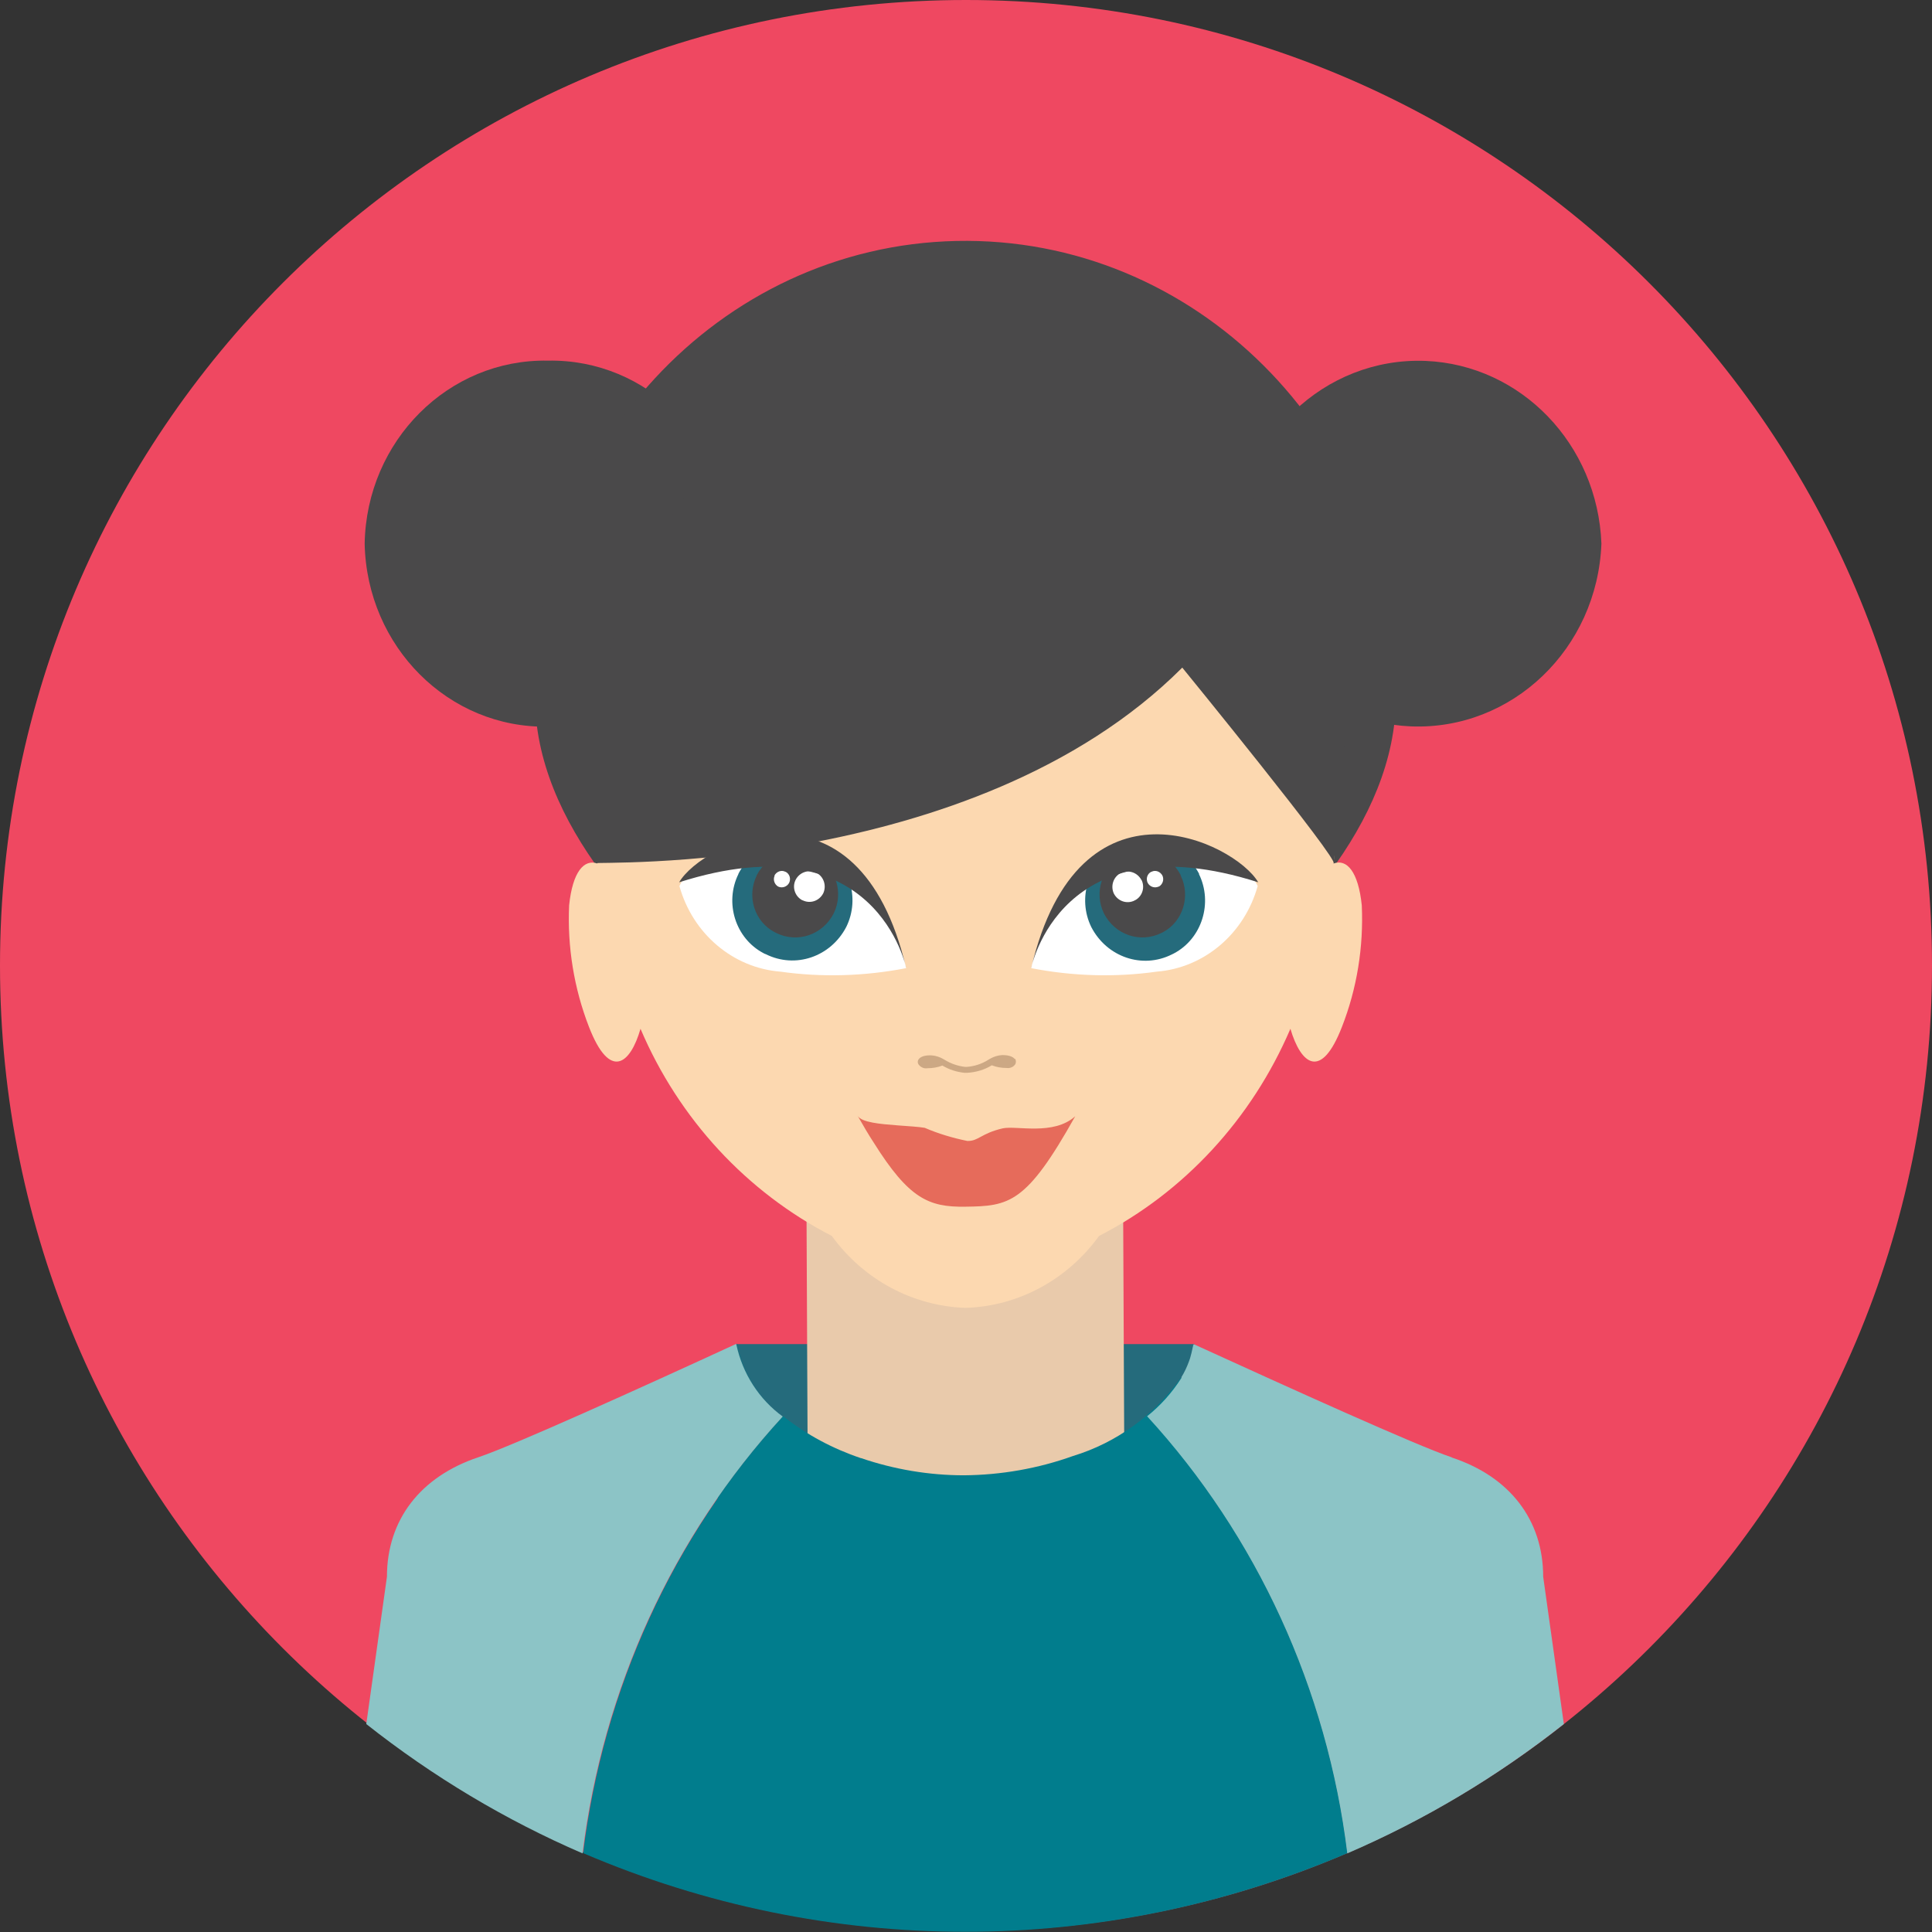 <?xml version="1.0" encoding="UTF-8"?><svg id="Layer_25" xmlns="http://www.w3.org/2000/svg" xmlns:xlink="http://www.w3.org/1999/xlink" viewBox="0 0 72 72"><rect x="0" y="0" width="72" height="72" fill="#333333" stroke="none"/><defs><style>.cls-1{fill:none;}.cls-2{clip-path:url(#clippath);}.cls-3{fill:#017d8d;}.cls-4{fill:#e9caab;}.cls-5{fill:#fff;}.cls-6{fill:#ef4861;}.cls-7{fill:#fcd8b0;}.cls-8{fill:#e66b5b;}.cls-9{fill:#929293;}.cls-10{fill:#8cc4c6;}.cls-11{fill:#cca884;}.cls-12{fill:#29bec8;}.cls-13{fill:#4a494a;}.cls-14{fill:#256b7c;}</style><clipPath id="clippath"><rect class="cls-1" width="72" height="72"/></clipPath></defs><g id="Group_444"><g class="cls-2"><g id="Group_443"><path id="Path_788" class="cls-6" d="M72,35.98c0,19.88-16.12,35.99-36,35.99S0,55.86,0,35.98,16.12,0,36,0s36,16.11,36,35.98"/><path id="Path_789" class="cls-14" d="M27.44,50.09h17.06s2.66,3.24,2.66,3.24l-9.46,6.58-10.71-2.26-.81-6.03,1.26-1.53Z"/><path id="Path_790" class="cls-13" d="M27.25,20.26c-.07,3.84-3.13,6.89-6.83,6.82-3.7,.07-6.75-2.98-6.83-6.82,.07-3.84,3.13-6.89,6.83-6.82,3.7-.07,6.75,2.98,6.83,6.82"/><path id="Path_791" class="cls-13" d="M59.68,20.26c-.15,3.92-3.33,6.96-7.1,6.81-3.56-.15-6.41-3.11-6.55-6.81,.15-3.92,3.33-6.96,7.1-6.81,3.56,.15,6.41,3.11,6.55,6.81"/><path id="Path_792" class="cls-13" d="M19.94,25.99c-.19-9.2,6.85-16.82,15.7-17.01,8.86-.19,16.19,7.11,16.38,16.31,0,.23,0,.47,0,.7,0,9.34-16.04,16.9-16.04,16.9,0,0-16.04-7.57-16.04-16.9"/><path id="Path_793" class="cls-9" d="M36.38,32.04c0,.23-.19,.42-.41,.42-.22,0-.4-.19-.4-.43,0-.23,.18-.42,.41-.42,.23,0,.41,.19,.41,.43"/><path id="Path_794" class="cls-9" d="M35.57,31.97c0,.23,.19,.42,.42,.41,.22,0,.4-.2,.39-.43,0-.23-.19-.41-.41-.41-.23,0-.41,.19-.41,.43,0,0,0,0,0,0"/><path id="Path_797" class="cls-4" d="M41.92,58.85l-11.8,.04-.08-17.31,11.8-.04,.08,17.31Z"/><path id="Path_798" class="cls-7" d="M35.35,12.86c7.82-.15,14.28,7.42,14.45,16.93,0,.8-.03,1.6-.1,2.39,.49-.18,.92,.3,1.05,1.56,.07,1.55-.18,3.1-.74,4.53-.78,2.01-1.53,1.39-1.92,.07-1.44,3.36-3.96,6.09-7.13,7.72-1.18,1.63-3.01,2.62-4.97,2.68h-.02c-1.96-.07-3.79-1.05-4.97-2.68-3.17-1.63-5.7-4.36-7.13-7.72-.38,1.32-1.14,1.94-1.92-.07-.56-1.44-.81-2.99-.74-4.53,.13-1.26,.56-1.73,1.05-1.56-.07-.8-.11-1.59-.1-2.39,.17-9.5,6.63-17.07,14.45-16.93"/><path id="Path_799" class="cls-12" d="M44.01,51.35v-.03s0,.03,0,.03"/><path id="Path_800" class="cls-12" d="M44.47,50.09s-.02,.09-.03,.13c.01-.04,.03-.08,.03-.13h0"/><path id="Path_801" class="cls-3" d="M44.01,51.35c-1,1.4-2.41,2.42-4.02,2.91h0c-1.31,.47-2.69,.71-4.07,.72-1.3,0-2.6-.22-3.83-.64h-.01c-1.04-.35-2.02-.87-2.89-1.56-.88-.64-1.5-1.6-1.72-2.7h-.01c.22,1.09,.84,2.06,1.73,2.7-4.1,4.46-6.71,10.17-7.46,16.28,9.12,3.91,19.36,3.91,28.49,0-.75-6.11-3.36-11.82-7.45-16.28,.5-.4,.93-.88,1.27-1.43"/><path id="Path_802" class="cls-10" d="M27.44,50.09h-.02c-3.56,1.64-8.31,3.79-9.6,4.22-2.15,.72-3.4,2.33-3.4,4.45l-.77,5.49c2.48,1.96,5.19,3.58,8.06,4.82,.75-6.12,3.36-11.82,7.46-16.28-.88-.64-1.5-1.6-1.73-2.69"/><path id="Path_803" class="cls-10" d="M54.1,54.31c-1.29-.43-6.03-2.58-9.6-4.21h-.02s-.02,.07-.03,.11c-.03,.14-.06,.28-.1,.41-.02,.05-.03,.09-.05,.14-.07,.19-.16,.38-.27,.56v.03c-.35,.55-.78,1.03-1.28,1.43,4.09,4.46,6.71,10.17,7.46,16.29,2.88-1.24,5.59-2.86,8.07-4.82l-.77-5.49c0-2.12-1.25-3.73-3.4-4.44"/><path id="Path_804" class="cls-11" d="M37.81,39.46c-.12-.15-.43-.14-.47-.14-.16,.01-.31,.06-.45,.14l-.05,.03c-.25,.16-.53,.25-.82,.27-.02,0-.03,0-.05,0-.27-.03-.53-.12-.76-.26l-.05-.03c-.14-.08-.29-.13-.45-.14-.04,0-.35-.02-.47,.14-.05,.06-.05,.15,0,.21,.08,.1,.2,.15,.32,.13,.19,0,.38-.03,.56-.1,.25,.15,.53,.24,.82,.27,.03,0,.06,0,.09,0h.02c.32-.02,.64-.11,.91-.28,.18,.07,.36,.1,.55,.1,.12,.02,.25-.03,.32-.13,.04-.06,.04-.15,0-.21"/><path id="Path_805" class="cls-8" d="M37.37,42.05c-.82,.19-.9,.48-1.32,.47-.54-.11-1.08-.27-1.59-.49-.24-.04-.61-.06-1-.09-.66-.05-1.36-.11-1.5-.36,.21,.37,.41,.71,.6,1,1.31,2.09,2.05,2.41,3.41,2.39,1.64-.02,2.28-.11,4.1-3.37-.81,.73-2.18,.34-2.7,.45"/><path id="Path_806" class="cls-5" d="M33.77,36.08s-.72-3.83-3.98-4.54c-3.49-.77-4.47,1.48-4.47,1.48,.49,1.77,1.99,3.05,3.76,3.19,1.56,.22,3.14,.17,4.69-.13"/><path id="Path_807" class="cls-14" d="M27.52,32.57c-.53,1.08-.11,2.4,.93,2.95,.03,.02,.06,.03,.09,.04,1.1,.55,2.42,.1,3-1.02,.53-1.08,.11-2.4-.93-2.95-.03-.02-.06-.03-.09-.04-1.1-.55-2.42-.1-3,1.01"/><path id="Path_808" class="cls-13" d="M28.2,32.63c-.38,.78-.08,1.72,.67,2.11,.02,.01,.04,.02,.06,.03,.79,.39,1.73,.07,2.14-.73,.38-.78,.08-1.72-.67-2.11-.02,0-.04-.02-.06-.03-.79-.39-1.73-.07-2.14,.72"/><path id="Path_809" class="cls-5" d="M29.65,32.79c-.14,.28-.02,.62,.25,.76,0,0,0,0,.01,0,.28,.14,.62,.03,.77-.26,.13-.28,.02-.62-.25-.76,0,0,0,0-.01,0-.28-.14-.62-.03-.77,.26"/><path id="Path_810" class="cls-5" d="M28.87,32.63c-.07,.15-.01,.33,.13,.41,0,0,0,0,0,0,.15,.07,.33,.01,.41-.14,.07-.15,.02-.33-.13-.41,0,0,0,0-.01,0-.15-.08-.33-.01-.41,.14"/><path id="Path_811" class="cls-13" d="M33.77,36.08s-1.08-5.55-8.46-3.2c.86-1.48,6.68-4.34,8.46,3.2"/><path id="Path_812" class="cls-5" d="M38.43,36.08s.72-3.83,3.98-4.54c3.49-.77,4.46,1.48,4.46,1.48-.49,1.77-1.99,3.05-3.76,3.19-1.56,.22-3.14,.17-4.68-.13"/><path id="Path_813" class="cls-14" d="M44.68,32.57c.53,1.08,.11,2.41-.93,2.96-.03,.01-.05,.03-.08,.04-1.1,.55-2.42,.1-3-1.02-.53-1.08-.11-2.4,.93-2.95,.03-.01,.06-.03,.09-.04,1.1-.55,2.42-.1,3,1.01"/><path id="Path_814" class="cls-13" d="M44,32.63c.38,.77,.08,1.72-.66,2.11-.02,.01-.04,.02-.06,.03-.79,.39-1.73,.07-2.14-.73-.38-.78-.07-1.72,.67-2.12,.02,0,.04-.02,.05-.03,.79-.39,1.73-.07,2.14,.72"/><path id="Path_815" class="cls-5" d="M42.54,32.79c.14,.28,.03,.62-.24,.76,0,0-.02,0-.02,.01-.28,.14-.62,.03-.77-.26-.13-.28-.02-.62,.25-.76,0,0,0,0,.01,0,.28-.14,.62-.03,.77,.26"/><path id="Path_816" class="cls-5" d="M43.32,32.63c.07,.15,.01,.33-.13,.41,0,0,0,0-.01,0-.15,.07-.33,.01-.41-.14-.07-.15-.02-.33,.13-.41,0,0,0,0,.01,0,.15-.08,.33-.01,.41,.14"/><path id="Path_817" class="cls-13" d="M38.43,36.08s1.08-5.55,8.46-3.2c-.87-1.49-6.68-4.34-8.46,3.2"/><path id="Path_818" class="cls-13" d="M35.21,12.66c7.89-.14,14.78,6.81,14.95,16.41,0,.82-.39,2.32-.46,3.11,.25-.08-5.64-7.3-5.64-7.3-7.83,7.83-22.09,7.21-21.83,7.29-.07-.79-.35-1.59-.35-2.41,.17-9.59,6.7-17.24,14.6-17.1"/></g></g></g></svg>